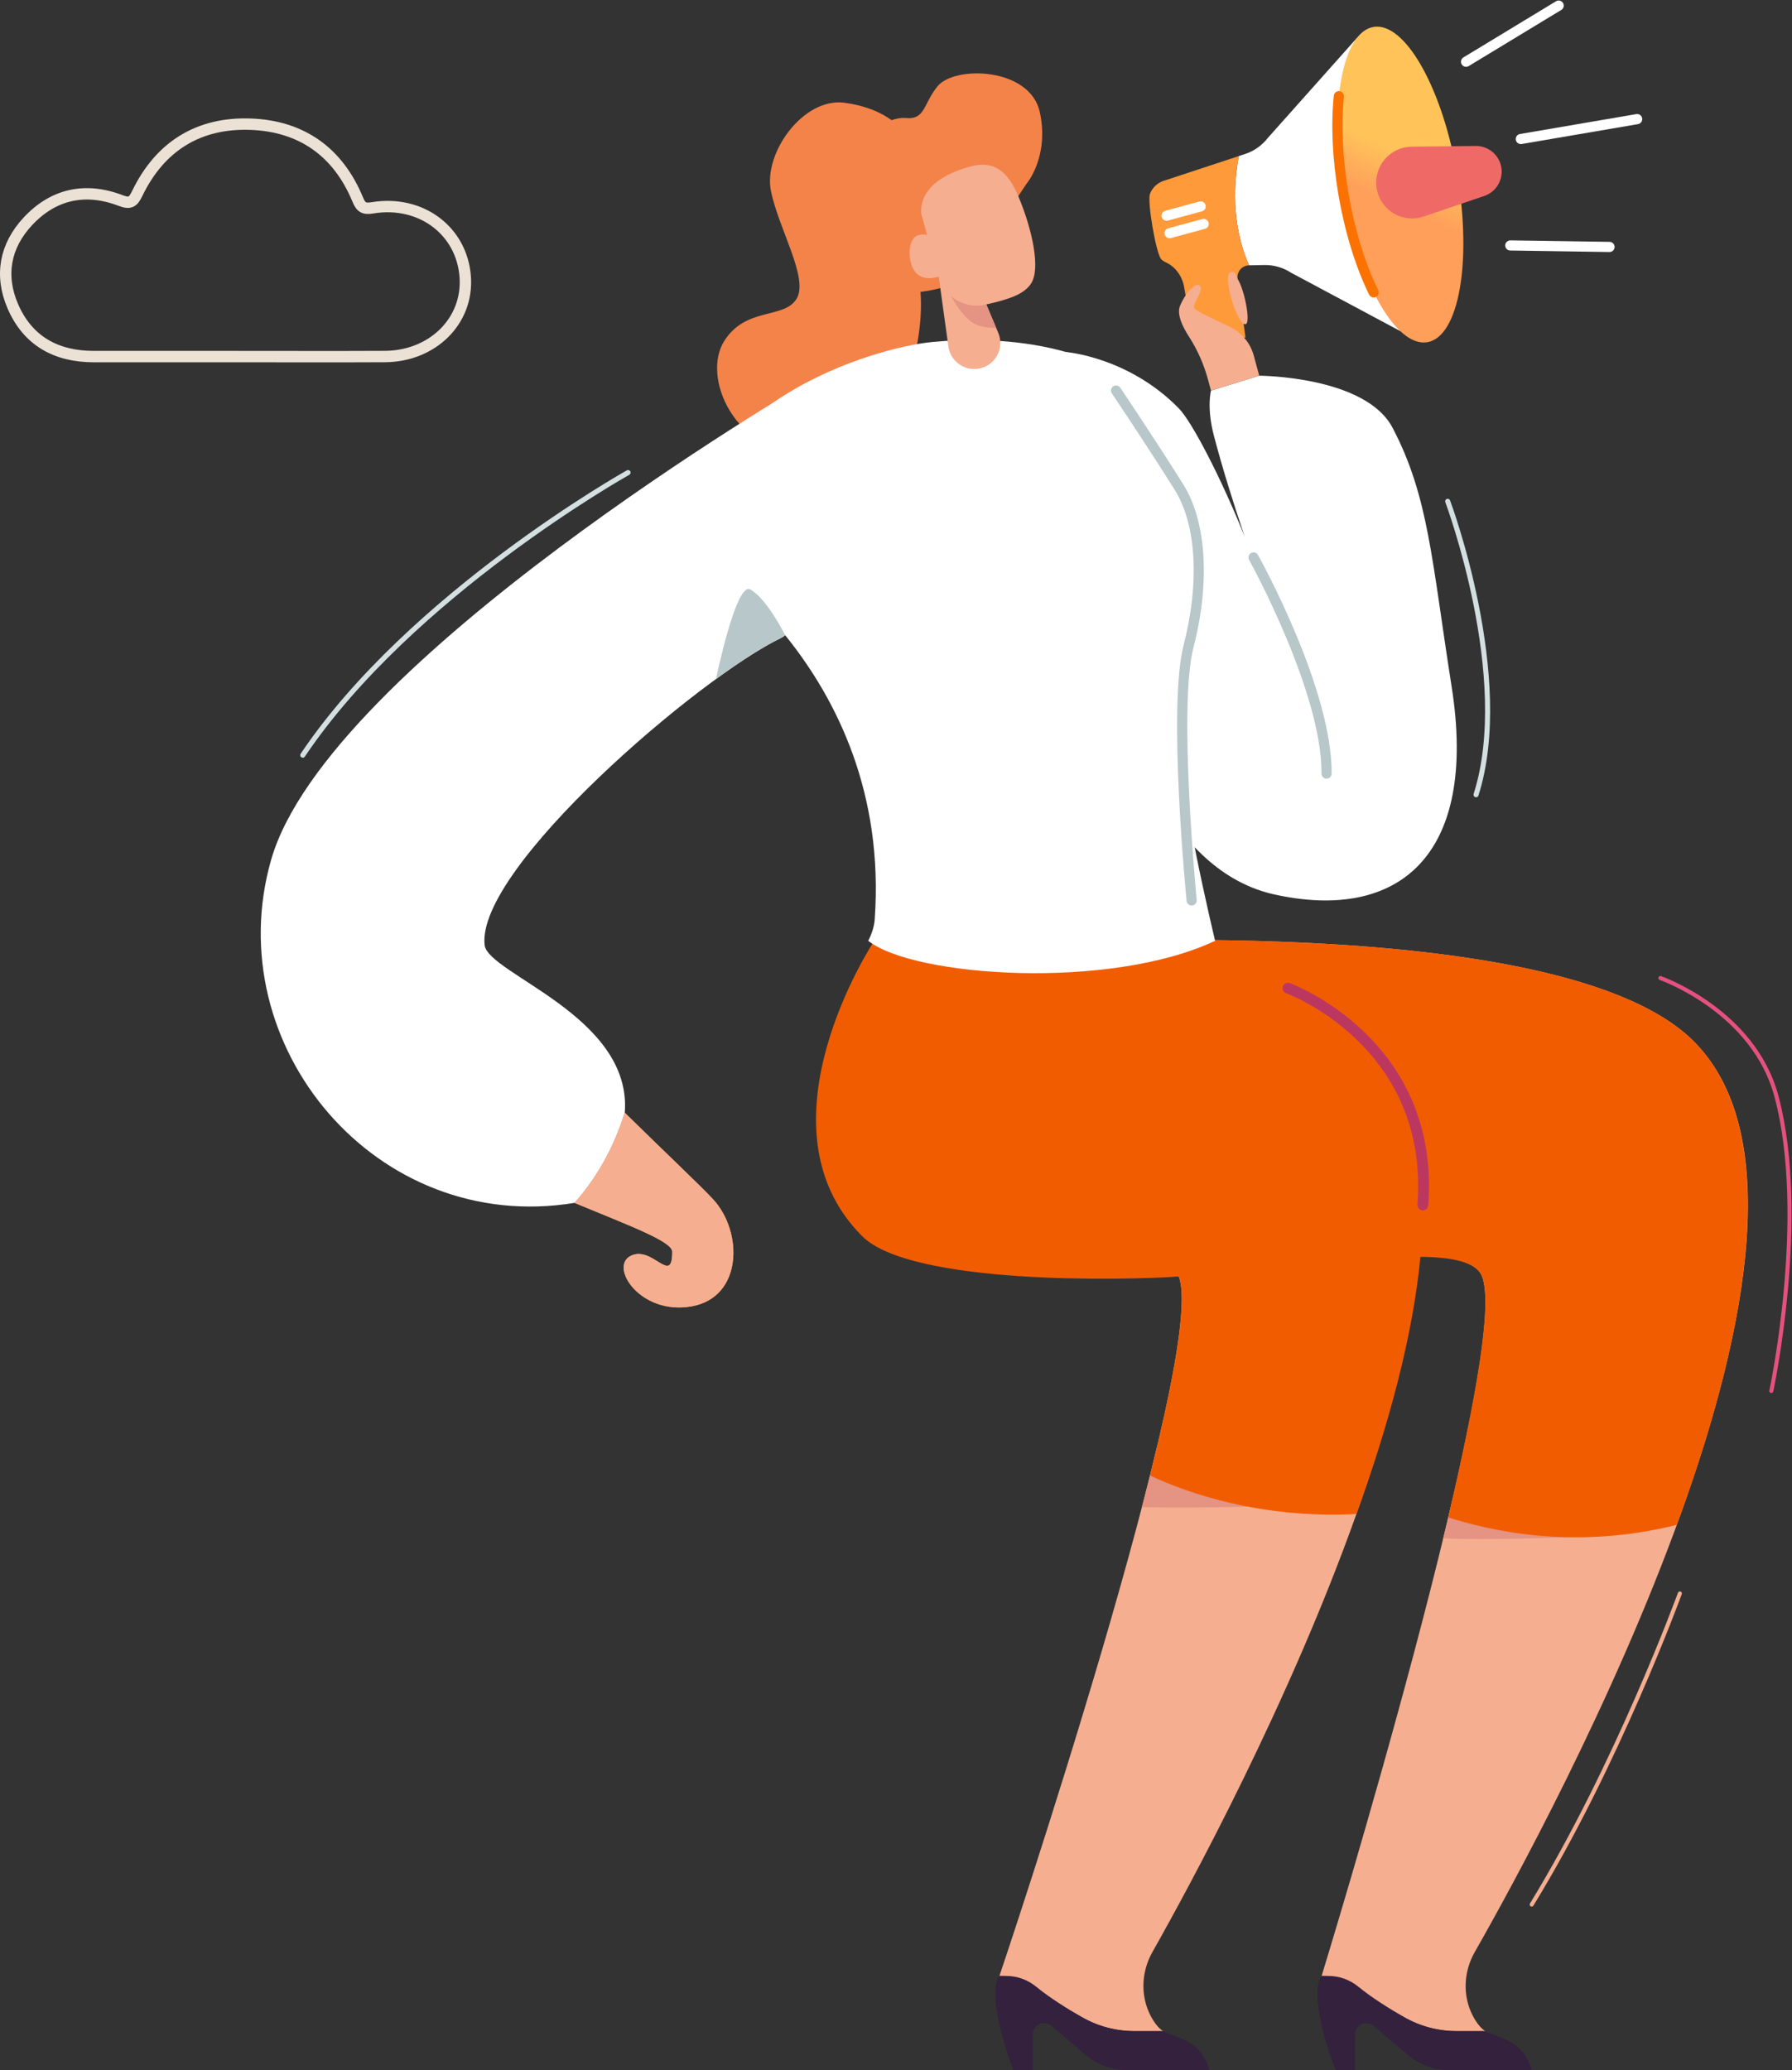 <?xml version="1.0" encoding="UTF-8" standalone="no"?>
<svg
   xmlns:dc="http://purl.org/dc/elements/1.1/"
   xmlns:cc="http://creativecommons.org/ns#"
   xmlns:rdf="http://www.w3.org/1999/02/22-rdf-syntax-ns#"
   xmlns:svg="http://www.w3.org/2000/svg"
   xmlns="http://www.w3.org/2000/svg"
   viewBox="0 0 209.743 242.335"
   height="242.335"
   width="209.743"
   xml:space="preserve"
   id="svg2"
   version="1.1"><rect x="0" y="0" width="209.743" height="242.335" fill="#333333" stroke="none"/><defs
     id="defs6"><clipPath
       id="clipPath18"
       clipPathUnits="userSpaceOnUse"><path
         id="path16"
         d="M 0,181.751 H 157.307 V 0 H 0 Z" /></clipPath><clipPath
       id="clipPath26"
       clipPathUnits="userSpaceOnUse"><path
         id="path24"
         d="M 6.739,73.559 H 124.188 V 14.14 H 6.739 Z" /></clipPath><linearGradient
       id="linearGradient112"
       spreadMethod="pad"
       gradientTransform="matrix(5.403,12.413,12.413,-5.403,120.334,159.552)"
       gradientUnits="userSpaceOnUse"
       y2="0"
       x2="1"
       y1="0"
       x1="0"><stop
         id="stop104"
         offset="0"
         style="stop-opacity:1;stop-color:#ff9f5a" /><stop
         id="stop106"
         offset="0.347"
         style="stop-opacity:1;stop-color:#ff9f5a" /><stop
         id="stop108"
         offset="0.677"
         style="stop-opacity:1;stop-color:#ffc35a" /><stop
         id="stop110"
         offset="1"
         style="stop-opacity:1;stop-color:#ffc35a" /></linearGradient><clipPath
       id="clipPath122"
       clipPathUnits="userSpaceOnUse"><path
         id="path120"
         d="M 0,181.751 H 157.307 V 0 H 0 Z" /></clipPath></defs><g
     transform="matrix(1.333,0,0,-1.333,0,242.335)"
     id="g10"><g
       id="g12"><g
         clip-path="url(#clipPath18)"
         id="g14"><g
           id="g20"><g
             id="g22" /><g
             id="g34"><g
               style="opacity:0.8"
               id="g32"
               clip-path="url(#clipPath26)"><g
                 id="g30"
                 transform="translate(64.755,73.541)"><path
                   id="path28"
                   style="fill:none;fill-opacity:1;fill-rule:evenodd;stroke:none"
                   d="m 0,0 c 12.325,0 24.646,0.006 36.971,-0.001 9.566,-0.004 16.831,-3.996 20.658,-12.902 3.391,-7.882 1.945,-15.43 -3.858,-21.655 -6.556,-7.024 -14.747,-8.752 -23.729,-5.304 -2.441,0.938 -3.176,0.328 -4.205,-1.8 -5.816,-12.053 -15.652,-18.173 -28.909,-17.716 -13.057,0.452 -22.407,7.083 -27.443,19.284 -0.834,2.008 -1.586,2.445 -3.816,2.08 -12.358,-2.015 -22.801,5.904 -23.637,17.663 -0.795,11.214 8.318,20.281 20.554,20.338 C -24.941,0.047 -12.471,0 0,0" /></g></g></g></g><g
           transform="translate(20.927,150.484)"
           id="g36"><path
             id="path38"
             style="fill:none;stroke:#ece1d5;stroke-width:1;stroke-linecap:butt;stroke-linejoin:miter;stroke-miterlimit:10;stroke-dasharray:none;stroke-opacity:1"
             d="m 0,0 c -4.234,0 -8.471,-0.001 -12.705,0.001 -3.288,0.002 -5.787,1.373 -7.103,4.434 -1.164,2.709 -0.668,5.303 1.329,7.442 2.252,2.416 5.067,3.009 8.155,1.824 0.838,-0.322 1.09,-0.112 1.444,0.619 1.999,4.142 5.379,6.246 9.937,6.088 4.488,-0.155 7.702,-2.433 9.432,-6.628 0.286,-0.689 0.544,-0.84 1.31,-0.714 4.249,0.692 7.839,-2.028 8.124,-6.07 C 20.198,3.141 17.066,0.025 12.859,0.005 8.573,-0.016 4.286,0 0,0 Z" /></g><g
           transform="translate(129.552,4.383)"
           id="g40"><path
             id="path42"
             style="fill:#f6ae90;fill-opacity:1;fill-rule:nonzero;stroke:none"
             d="m 0,0 c -1.15,1.814 -1.128,4.137 -0.062,6.004 6.666,11.694 35.266,64.358 19.105,80.094 -12.737,12.4 -65.266,8.034 -65.266,8.034 0,0 -0.624,-1.015 -1.479,-2.682 -1.659,-0.672 -2.767,-1.615 -3.265,-3.827 -0.654,-2.921 -3.937,-11.863 2.18,-17.692 9.877,-9.416 46.599,1.104 49.309,-4.472 2.994,-6.161 -14.03,-61.553 -14.03,-61.553 l 0.462,-0.008 c 0.996,-1.166 5.029,-2.597 6.765,-3.601 1.41,-0.815 3.012,-1.236 4.641,-1.236 H 0.866 C 0.548,-0.744 0.258,-0.408 0,0" /></g><g
           transform="translate(116.044,8.289)"
           id="g44"><path
             id="path46"
             style="fill:#33213d;fill-opacity:1;fill-rule:nonzero;stroke:none"
             d="m 0,0 h 0.604 c 0.962,0 1.889,-0.342 2.634,-0.953 1.131,-0.934 2.708,-1.916 3.994,-2.66 1.409,-0.813 3.009,-1.233 4.636,-1.233 h 2.506 c 0.085,-0.052 0.167,-0.099 0.241,-0.131 1.43,-0.584 3.119,-0.845 3.834,-3.312 h -7.148 c -1.382,0 -2.721,0.49 -3.774,1.387 L 4.568,-4.383 C 4.257,-4.117 3.797,-4.059 3.407,-4.285 3.096,-4.465 2.922,-4.814 2.922,-5.174 V -8.289 H 1.234 c 0,0 -2.532,6.445 -1.234,8.289" /></g><g
           transform="translate(101.263,4.383)"
           id="g48"><path
             id="path50"
             style="fill:#f6ae90;fill-opacity:1;fill-rule:nonzero;stroke:none"
             d="m 0,0 c -1.15,1.814 -1.131,4.135 -0.076,6.004 6.611,11.697 34.957,64.358 18.793,80.094 -6.735,6.559 -18.704,8.426 -28.488,8.731 0.069,-1.573 -0.036,-3.156 -0.334,-4.695 -0.264,-1.381 -0.511,-2.763 -0.737,-4.152 -0.034,-0.342 -0.217,-1.723 -0.279,-2.315 -0.265,-2.566 -0.462,-5.14 -0.613,-7.716 -0.195,-3.301 -0.31,-6.605 -0.399,-9.909 6.642,0.324 12.665,2.799 14.31,-0.583 C 5.17,59.298 -13.508,3.906 -13.508,3.906 l 0.461,-0.008 c 0.996,-1.166 5.029,-2.597 6.765,-3.601 1.41,-0.815 3.013,-1.236 4.642,-1.236 H 0.866 C 0.548,-0.744 0.258,-0.408 0,0" /></g><g
           transform="translate(87.755,8.289)"
           id="g52"><path
             id="path54"
             style="fill:#33213d;fill-opacity:1;fill-rule:nonzero;stroke:none"
             d="m 0,0 h 0.602 c 0.963,0 1.891,-0.342 2.636,-0.953 1.13,-0.934 2.707,-1.916 3.994,-2.66 1.409,-0.813 3.009,-1.233 4.636,-1.233 h 2.506 c 0.084,-0.052 0.167,-0.099 0.24,-0.131 1.43,-0.584 3.119,-0.845 3.834,-3.312 H 11.3 c -1.382,0 -2.721,0.49 -3.774,1.387 L 4.568,-4.383 C 4.256,-4.117 3.797,-4.059 3.407,-4.285 3.095,-4.465 2.922,-4.814 2.922,-5.174 V -8.289 H 1.234 c 0,0 -2.532,6.445 -1.234,8.289" /></g><g
           transform="translate(109.578,49.496)"
           id="g56"><path
             id="path58"
             style="fill:#e59383;fill-opacity:1;fill-rule:nonzero;stroke:none"
             d="M 0,0 -8.008,5.166 C -8.404,3.499 -8.842,1.754 -9.314,-0.042 -5.385,-0.147 0,0 0,0" /></g><g
           transform="translate(137.811,46.808)"
           id="g60"><path
             id="path62"
             style="fill:#e59383;fill-opacity:1;fill-rule:nonzero;stroke:none"
             d="M 0,0 -10.209,3.621 C -10.488,2.406 -10.783,1.165 -11.091,-0.093 -7.447,-0.269 0,0 0,0" /></g><g
           transform="translate(148.595,90.481)"
           id="g64"><path
             id="path66"
             style="fill:#F25C00;fill-opacity:1;fill-rule:nonzero;stroke:none"
             d="m 0,0 c -9.085,8.844 -38.41,9.16 -54.482,8.613 -9.893,0.59 -17.36,0.068 -17.36,0.068 0,0 -10.751,-16.234 -1.04,-25.923 4.293,-4.282 23.173,-3.869 27.783,-3.532 0.847,-2.14 -0.407,-9.037 -2.517,-17.476 3.32,-1.562 9.808,-3.817 18.122,-3.378 2.811,7.732 4.954,15.592 5.619,22.582 2.848,-0.035 4.804,-0.46 5.354,-1.593 1.094,-2.251 -0.526,-11.014 -2.911,-21.294 3.34,-1.043 10.777,-2.968 20.069,-0.649 C 4.828,-25.794 8.218,-8.003 0,0" /></g><g
           transform="translate(124.936,75.509)"
           id="g68"><path
             id="path70"
             style="fill:#bc3760;fill-opacity:1;fill-rule:nonzero;stroke:none"
             d="m 0,0 c -0.013,0 -0.025,0 -0.039,0.001 -0.26,0.021 -0.457,0.249 -0.438,0.512 1.056,13.879 -11.402,18.513 -11.527,18.558 -0.247,0.089 -0.377,0.362 -0.288,0.609 0.089,0.247 0.361,0.375 0.608,0.286 C -11.55,19.919 1.582,15.035 0.473,0.44 0.455,0.19 0.247,0 0,0" /></g><g
           transform="translate(155.53,59.476)"
           id="g72"><path
             id="path74"
             style="fill:#e5517f;fill-opacity:1;fill-rule:nonzero;stroke:none"
             d="m 0,0 c -0.013,0 -0.026,0.001 -0.037,0.004 -0.098,0.02 -0.158,0.116 -0.136,0.212 0.032,0.152 3.244,15.269 0.459,25.768 -1.972,7.428 -10.003,10.261 -10.084,10.287 -0.093,0.033 -0.142,0.135 -0.11,0.228 0.03,0.092 0.133,0.143 0.225,0.11 C -9.601,36.581 -1.391,33.691 0.63,26.077 3.438,15.493 0.208,0.293 0.173,0.141 0.156,0.057 0.082,0 0,0" /></g><g
           transform="translate(134.493,14.383)"
           id="g76"><path
             id="path78"
             style="fill:#f6ae90;fill-opacity:1;fill-rule:nonzero;stroke:none"
             d="m 0,0 c -0.033,0 -0.065,0.009 -0.096,0.027 -0.082,0.051 -0.108,0.161 -0.056,0.245 7.468,12.189 12.936,27.132 12.993,27.281 0.034,0.093 0.138,0.141 0.229,0.108 0.091,-0.034 0.139,-0.137 0.104,-0.229 C 13.122,27.283 7.64,12.305 0.151,0.086 0.116,0.03 0.061,0 0,0" /></g><g
           transform="translate(79.022,170.541)"
           id="g80"><path
             id="path82"
             style="fill:#f4834a;fill-opacity:1;fill-rule:nonzero;stroke:none"
             d="m 0,0 c 0,0 -1.226,1.729 -4.85,2.231 -3.624,0.501 -7.163,-4.406 -6.478,-7.752 0.68,-3.345 3.357,-7.694 2.239,-9.479 -1.113,-1.784 -4.46,-0.673 -6.355,-3.71 -1.896,-3.037 0.558,-9.728 8.03,-10.508 7.471,-0.781 10.256,11.906 8.948,16.407 C 0.226,-8.308 0,0 0,0" /></g><g
           transform="translate(108.772,168.091)"
           id="g84"><path
             id="path86"
             style="fill:#ffff;fill-opacity:1;fill-rule:nonzero;stroke:none"
             d="M 0,0 0.552,0.182 C 1.35,0.444 2.049,0.941 2.561,1.607 l 7.832,8.789 3.797,-12.898 -0.01,-12.865 -9.592,5.125 c -0.702,0.458 -1.529,0.694 -2.37,0.676 L 0.907,-9.593 C -0.736,-5.92 -0.39,-2.081 0,0" /></g><g
           transform="translate(100.975,164.781)"
           id="g88"><path
             id="path90"
             style="fill:#FF9A3A;fill-opacity:1;fill-rule:nonzero;stroke:none"
             d="M 0,0 V 0 C 0.208,0.537 0.643,0.952 1.188,1.132 L 7.798,3.31 C 7.408,1.23 7.062,-2.61 8.705,-6.283 8.079,-6.295 7.603,-6.85 7.687,-7.471 l 0.696,-5.14 -1.205,-0.206 c -1.82,-0.311 -3.546,0.912 -3.856,2.731 L 3.002,-8.21 C 2.842,-7.274 2.268,-6.429 1.405,-6.027 1.228,-5.945 1.074,-5.849 0.98,-5.739 0.52,-5.202 -0.256,-0.658 0,0" /></g></g></g><g
       id="g92"><g
         id="g94"><g
           id="g100"><g
             id="g102"><path
               id="path114"
               style="fill:url(#linearGradient112);stroke:none"
               d="m 120.595,179.43 c -2.76,-0.472 -3.934,-7.05 -2.628,-14.696 v 0 c 1.308,-7.644 4.603,-13.458 7.363,-12.986 v 0 c 2.76,0.471 3.933,7.052 2.625,14.695 v 0 c -1.256,7.354 -4.352,13.015 -7.043,13.014 v 0 c -0.107,0 -0.213,-0.009 -0.317,-0.027" /></g></g></g></g><g
       id="g116"><g
         clip-path="url(#clipPath122)"
         id="g118"><g
           transform="translate(120.619,155.672)"
           id="g124"><path
             id="path126"
             style="fill:#FB7200;fill-opacity:1;fill-rule:nonzero;stroke:none"
             d="m 0,0 c -0.165,0 -0.323,0.091 -0.401,0.248 -1.178,2.383 -2.131,5.487 -2.691,8.739 -0.532,3.123 -0.676,6.144 -0.411,8.738 0.026,0.245 0.242,0.42 0.489,0.398 0.243,-0.025 0.423,-0.244 0.399,-0.489 C -2.873,15.121 -2.731,12.182 -2.212,9.138 -1.67,5.968 -0.743,2.95 0.398,0.643 0.509,0.423 0.418,0.156 0.197,0.046 0.132,0.015 0.066,0 0,0" /></g><g
           transform="translate(131.822,167.105)"
           id="g128"><path
             id="path130"
             style="fill:#ef6a67;fill-opacity:1;fill-rule:nonzero;stroke:none"
             d="m 0,0 v 0 c 0.188,-1.094 -0.448,-2.161 -1.499,-2.517 l -5.324,-1.806 c -1.835,-0.623 -3.791,0.541 -4.118,2.451 -0.326,1.91 1.13,3.659 3.069,3.682 l 5.621,0.066 C -1.142,1.889 -0.187,1.093 0,0" /></g><g
           transform="translate(102.432,162.413)"
           id="g132"><path
             id="path134"
             style="fill:#fff;fill-opacity:1;fill-rule:nonzero;stroke:none"
             d="m 0,0 c -0.196,0 -0.374,0.13 -0.431,0.328 -0.062,0.238 0.078,0.484 0.317,0.547 L 2.877,1.687 C 3.117,1.752 3.36,1.611 3.423,1.374 3.488,1.136 3.347,0.892 3.108,0.828 L 0.117,0.015 C 0.078,0.004 0.039,0 0,0" /></g><g
           transform="translate(102.694,160.876)"
           id="g136"><path
             id="path138"
             style="fill:#ffff;fill-opacity:1;fill-rule:nonzero;stroke:none"
             d="m 0,0 c -0.195,0 -0.377,0.131 -0.429,0.329 -0.065,0.237 0.075,0.482 0.312,0.546 L 2.876,1.687 C 3.114,1.753 3.359,1.611 3.422,1.375 3.487,1.136 3.349,0.893 3.11,0.827 L 0.117,0.015 C 0.078,0.005 0.039,0 0,0" /></g><g
           transform="translate(128.728,175.928)"
           id="g140"><path
             id="path142"
             style="fill:#ffff;fill-opacity:1;fill-rule:nonzero;stroke:none"
             d="M 0,0 C -0.151,0 -0.297,0.077 -0.383,0.215 -0.509,0.426 -0.443,0.7 -0.231,0.828 L 7.9,5.759 C 8.11,5.886 8.383,5.818 8.511,5.608 8.641,5.398 8.571,5.124 8.361,4.996 L 0.229,0.065 C 0.158,0.021 0.078,0 0,0" /></g><g
           transform="translate(133.535,169.144)"
           id="g144"><path
             id="path146"
             style="fill:#ffff;fill-opacity:1;fill-rule:nonzero;stroke:none"
             d="m 0,0 c -0.214,0 -0.402,0.154 -0.439,0.371 -0.041,0.242 0.121,0.473 0.364,0.514 L 10.142,2.633 C 10.38,2.675 10.616,2.512 10.657,2.269 10.699,2.026 10.536,1.796 10.294,1.754 L 0.074,0.006 C 0.048,0.002 0.024,0 0,0" /></g><g
           transform="translate(141.325,159.667)"
           id="g148"><path
             id="path150"
             style="fill:#ffff;fill-opacity:1;fill-rule:nonzero;stroke:none"
             d="m 0,0 h -0.005 l -8.719,0.132 c -0.244,0.004 -0.441,0.206 -0.439,0.453 0.004,0.246 0.229,0.436 0.455,0.438 L 0.008,0.892 C 0.255,0.887 0.45,0.685 0.446,0.439 0.443,0.195 0.244,0 0,0" /></g><g
           transform="translate(127.459,121.513)"
           id="g152"><path
             id="path154"
             style="fill:#ffff;fill-opacity:1;fill-rule:nonzero;stroke:none"
             d="m 0,0 c -1.756,11.16 -2.014,16.668 -5.181,22.714 -2.384,4.552 -11.713,4.579 -11.713,4.579 l -4.234,-1.307 c 0,0 -0.4,-1.468 0.256,-3.963 0.751,-2.865 1.709,-5.922 2.705,-8.866 -2.114,5.267 -4.648,10.103 -5.779,11.261 -4.423,4.528 -9.906,4.951 -9.906,4.951 0,0 0,-43.606 18.306,-47.632 C -4.706,-20.646 2.351,-14.928 0,0" /></g><g
           transform="translate(106.692,99.184)"
           id="g156"><path
             id="path158"
             style="fill:#ffff;fill-opacity:1;fill-rule:nonzero;stroke:none"
             d="m 0,0 c -0.082,0.371 -3.477,14.381 -3.18,19.011 0.679,10.643 4.654,18.597 1.058,24.642 -5.55,9.326 -17.187,9.453 -22.714,8.928 C -30.261,52.064 -45.978,47.066 -46.342,34.91 -46.354,34.536 -28.309,24.025 -29.888,1.872 -29.934,1.255 -30.135,0.639 -30.455,-0.001 -26.457,-3.174 -9.253,-4.359 0,0" /></g><g
           transform="translate(90.117,165.639)"
           id="g160"><path
             id="path162"
             style="fill:#f4834a;fill-opacity:1;fill-rule:nonzero;stroke:none"
             d="m 0,0 c 0,0 2.037,2.346 1.187,6.296 -0.848,3.959 -7.486,4.126 -8.982,2.286 -1.274,-1.566 -1.068,-2.956 -2.797,-2.788 -1.728,0.167 -4.906,-2.063 -4.796,-4.181 0.113,-2.12 1.451,-3.898 0.672,-4.933 -0.782,-1.034 -1.395,-3.756 0.5,-5.322 1.896,-1.567 6.071,-0.793 7.412,-0.26 C -5.463,-8.369 0,0 0,0" /></g><g
           transform="translate(86.247,155.902)"
           id="g164"><path
             id="path166"
             style="fill:#f6ae90;fill-opacity:1;fill-rule:nonzero;stroke:none"
             d="m 0,0 1.405,-3.331 c 0.573,-1.357 -0.268,-2.896 -1.719,-3.146 -1.276,-0.219 -2.481,0.66 -2.659,1.942 l -0.85,6.133 z" /></g><g
           transform="translate(86.514,155.042)"
           id="g168"><path
             id="path170"
             style="fill:#e59383;fill-opacity:1;fill-rule:nonzero;stroke:none"
             d="m 0,0 0.104,-0.014 0.851,-2.021 c -0.581,-0.009 -1.346,0.053 -1.926,0.37 -1.079,0.586 -2.038,2.42 -2.038,2.42 z" /></g><g
           transform="translate(80.626,161.143)"
           id="g172"><path
             id="path174"
             style="fill:#f6ae90;fill-opacity:1;fill-rule:nonzero;stroke:none"
             d="M 0,0 C 0.264,0.073 0.53,0.078 0.781,0.025 L 0.264,1.886 C 0.13,3.461 1.238,5.108 4.51,6.016 6.69,6.621 7.889,5.587 8.822,3.34 10.021,0.465 10.752,-2.943 9.912,-4.235 9.284,-5.199 7.976,-5.629 5.888,-6.101 4.09,-6.507 2.291,-5.42 1.798,-3.644 0.914,-3.89 0.091,-3.827 -0.391,-3.042 -0.958,-2.111 -0.889,-0.245 0,0" /></g><g
           transform="translate(59.025,71.883)"
           id="g176"><path
             id="path178"
             style="fill:#f49f4aa;fill-opacity:1;fill-rule:nonzero;stroke:none"
             d="m 0,0 c 0.006,-3.034 -1.746,0.606 -3.654,-0.367 -1.911,-0.973 0.877,-5.234 5.356,-4.43 4.485,0.805 4.531,6.51 1.906,9.38 C 2.586,5.7 -0.613,8.71 -4.168,12.209 -5.354,8.424 -7.166,5.853 -8.582,4.288 -3.631,2.241 0,0.894 0,0" /></g><g
           transform="translate(70.757,148.172)"
           id="g180"><path
             id="path182"
             style="fill:#fff;fill-opacity:1;fill-rule:nonzero;stroke:none"
             d="m 0,0 c 0,0 -42.003,-24.544 -46.955,-41.889 -4.652,-16.296 9.229,-32.965 26.642,-30.111 1.416,1.564 3.227,4.136 4.414,7.921 0.658,8.485 -12.011,12.183 -12.304,14.714 -0.777,6.734 18.901,23.573 26.05,26.982 C 1.334,-20.72 0,0 0,0" /></g><g
           transform="translate(59.025,71.883)"
           id="g184"><path
             id="path186"
             style="fill:#f6ae90;fill-opacity:1;fill-rule:nonzero;stroke:none"
             d="m 0,0 c 0.006,-3.034 -1.746,0.606 -3.654,-0.367 -1.911,-0.973 0.877,-5.234 5.356,-4.43 4.485,0.805 4.531,6.51 1.906,9.38 C 2.586,5.7 -0.613,8.71 -4.168,12.209 -5.354,8.424 -7.166,5.853 -8.582,4.288 -3.631,2.241 0,0.894 0,0" /></g><g
           transform="translate(108.662,157.31)"
           id="g188"><path
             id="path190"
             style="fill:#f6ae90;fill-opacity:1;fill-rule:nonzero;stroke:none"
             d="M 0,0 C 0,0 -0.158,0.854 -0.691,0.532 -1.22,0.209 -0.254,-3.396 0.53,-3.932 1.314,-4.468 0.644,-0.948 0,0" /></g><g
           transform="translate(116.48,113.419)"
           id="g192"><path
             id="path194"
             style="fill:#b8c7c9;fill-opacity:1;fill-rule:nonzero;stroke:none"
             d="m 0,0 h -0.005 c -0.246,0.001 -0.443,0.203 -0.441,0.448 0.05,7.169 -6.29,18.647 -6.356,18.762 -0.117,0.216 -0.041,0.488 0.173,0.607 0.217,0.12 0.488,0.042 0.608,-0.172 C -5.756,19.166 0.496,7.846 0.446,0.442 0.441,0.197 0.242,0 0,0" /></g><g
           transform="translate(104.631,102.282)"
           id="g196"><path
             id="path198"
             style="fill:#b8c7c9;fill-opacity:1;fill-rule:nonzero;stroke:none"
             d="m 0,0 c -0.226,0 -0.42,0.172 -0.442,0.402 -0.07,0.695 -1.651,17.083 -0.264,22.457 1.419,5.5 1.126,10.6 -0.78,13.643 -2.565,4.093 -5.489,8.421 -5.517,8.464 -0.137,0.205 -0.085,0.481 0.119,0.62 0.203,0.138 0.481,0.083 0.619,-0.12 0.031,-0.044 2.959,-4.385 5.533,-8.49 2.036,-3.247 2.37,-8.607 0.888,-14.34 C -1.191,17.414 0.429,0.657 0.444,0.489 0.468,0.244 0.29,0.026 0.043,0.002 0.03,0.001 0.015,0 0,0" /></g><g
           transform="translate(65.883,130.036)"
           id="g200"><path
             id="path202"
             style="fill:#b8c7c9;fill-opacity:1;fill-rule:nonzero;stroke:none"
             d="m 0,0 c -0.983,0.554 -2.274,-4.47 -3.023,-7.876 2.252,1.642 4.266,2.924 5.744,3.628 0.117,0.057 0.229,0.138 0.336,0.236 C 3.046,-3.993 1.471,-0.827 0,0" /></g><g
           transform="translate(26.581,115.263)"
           id="g204"><path
             id="path206"
             style="fill:#d3dfe0;fill-opacity:1;fill-rule:nonzero;stroke:none"
             d="m 0,0 c -0.041,0 -0.085,0.012 -0.121,0.038 -0.105,0.069 -0.13,0.207 -0.061,0.31 9.5,14.126 28.45,24.778 28.64,24.883 0.104,0.061 0.243,0.023 0.304,-0.085 0.06,-0.109 0.021,-0.244 -0.087,-0.304 C 28.484,24.737 9.628,14.136 0.187,0.099 0.143,0.035 0.073,0 0,0" /></g><g
           transform="translate(129.603,111.789)"
           id="g208"><path
             id="path210"
             style="fill:#d3dfe0;fill-opacity:1;fill-rule:nonzero;stroke:none"
             d="m 0,0 c -0.023,0 -0.045,0.003 -0.066,0.011 -0.118,0.037 -0.183,0.162 -0.146,0.28 3.256,10.209 -2.428,25.465 -2.484,25.618 -0.043,0.115 0.014,0.244 0.13,0.287 0.117,0.044 0.242,-0.015 0.286,-0.13 C -2.22,25.913 3.516,10.512 0.213,0.155 0.185,0.061 0.096,0 0,0" /></g><g
           transform="translate(110.087,150.572)"
           id="g212"><path
             id="path214"
             style="fill:#f6ae90;fill-opacity:1;fill-rule:nonzero;stroke:none"
             d="m 0,0 c -0.297,1.094 -1.048,2.006 -2.068,2.5 -1.274,0.617 -2.856,1.346 -3.087,1.579 -0.379,0.38 0.691,1.416 0.483,1.97 -0.208,0.552 -1.2,-0.278 -1.798,-1.665 -0.316,-0.738 0.212,-1.846 0.78,-2.719 0.753,-1.167 1.312,-2.446 1.676,-3.787 l 0.258,-0.952 4.235,1.307 z" /></g></g></g></g></svg>